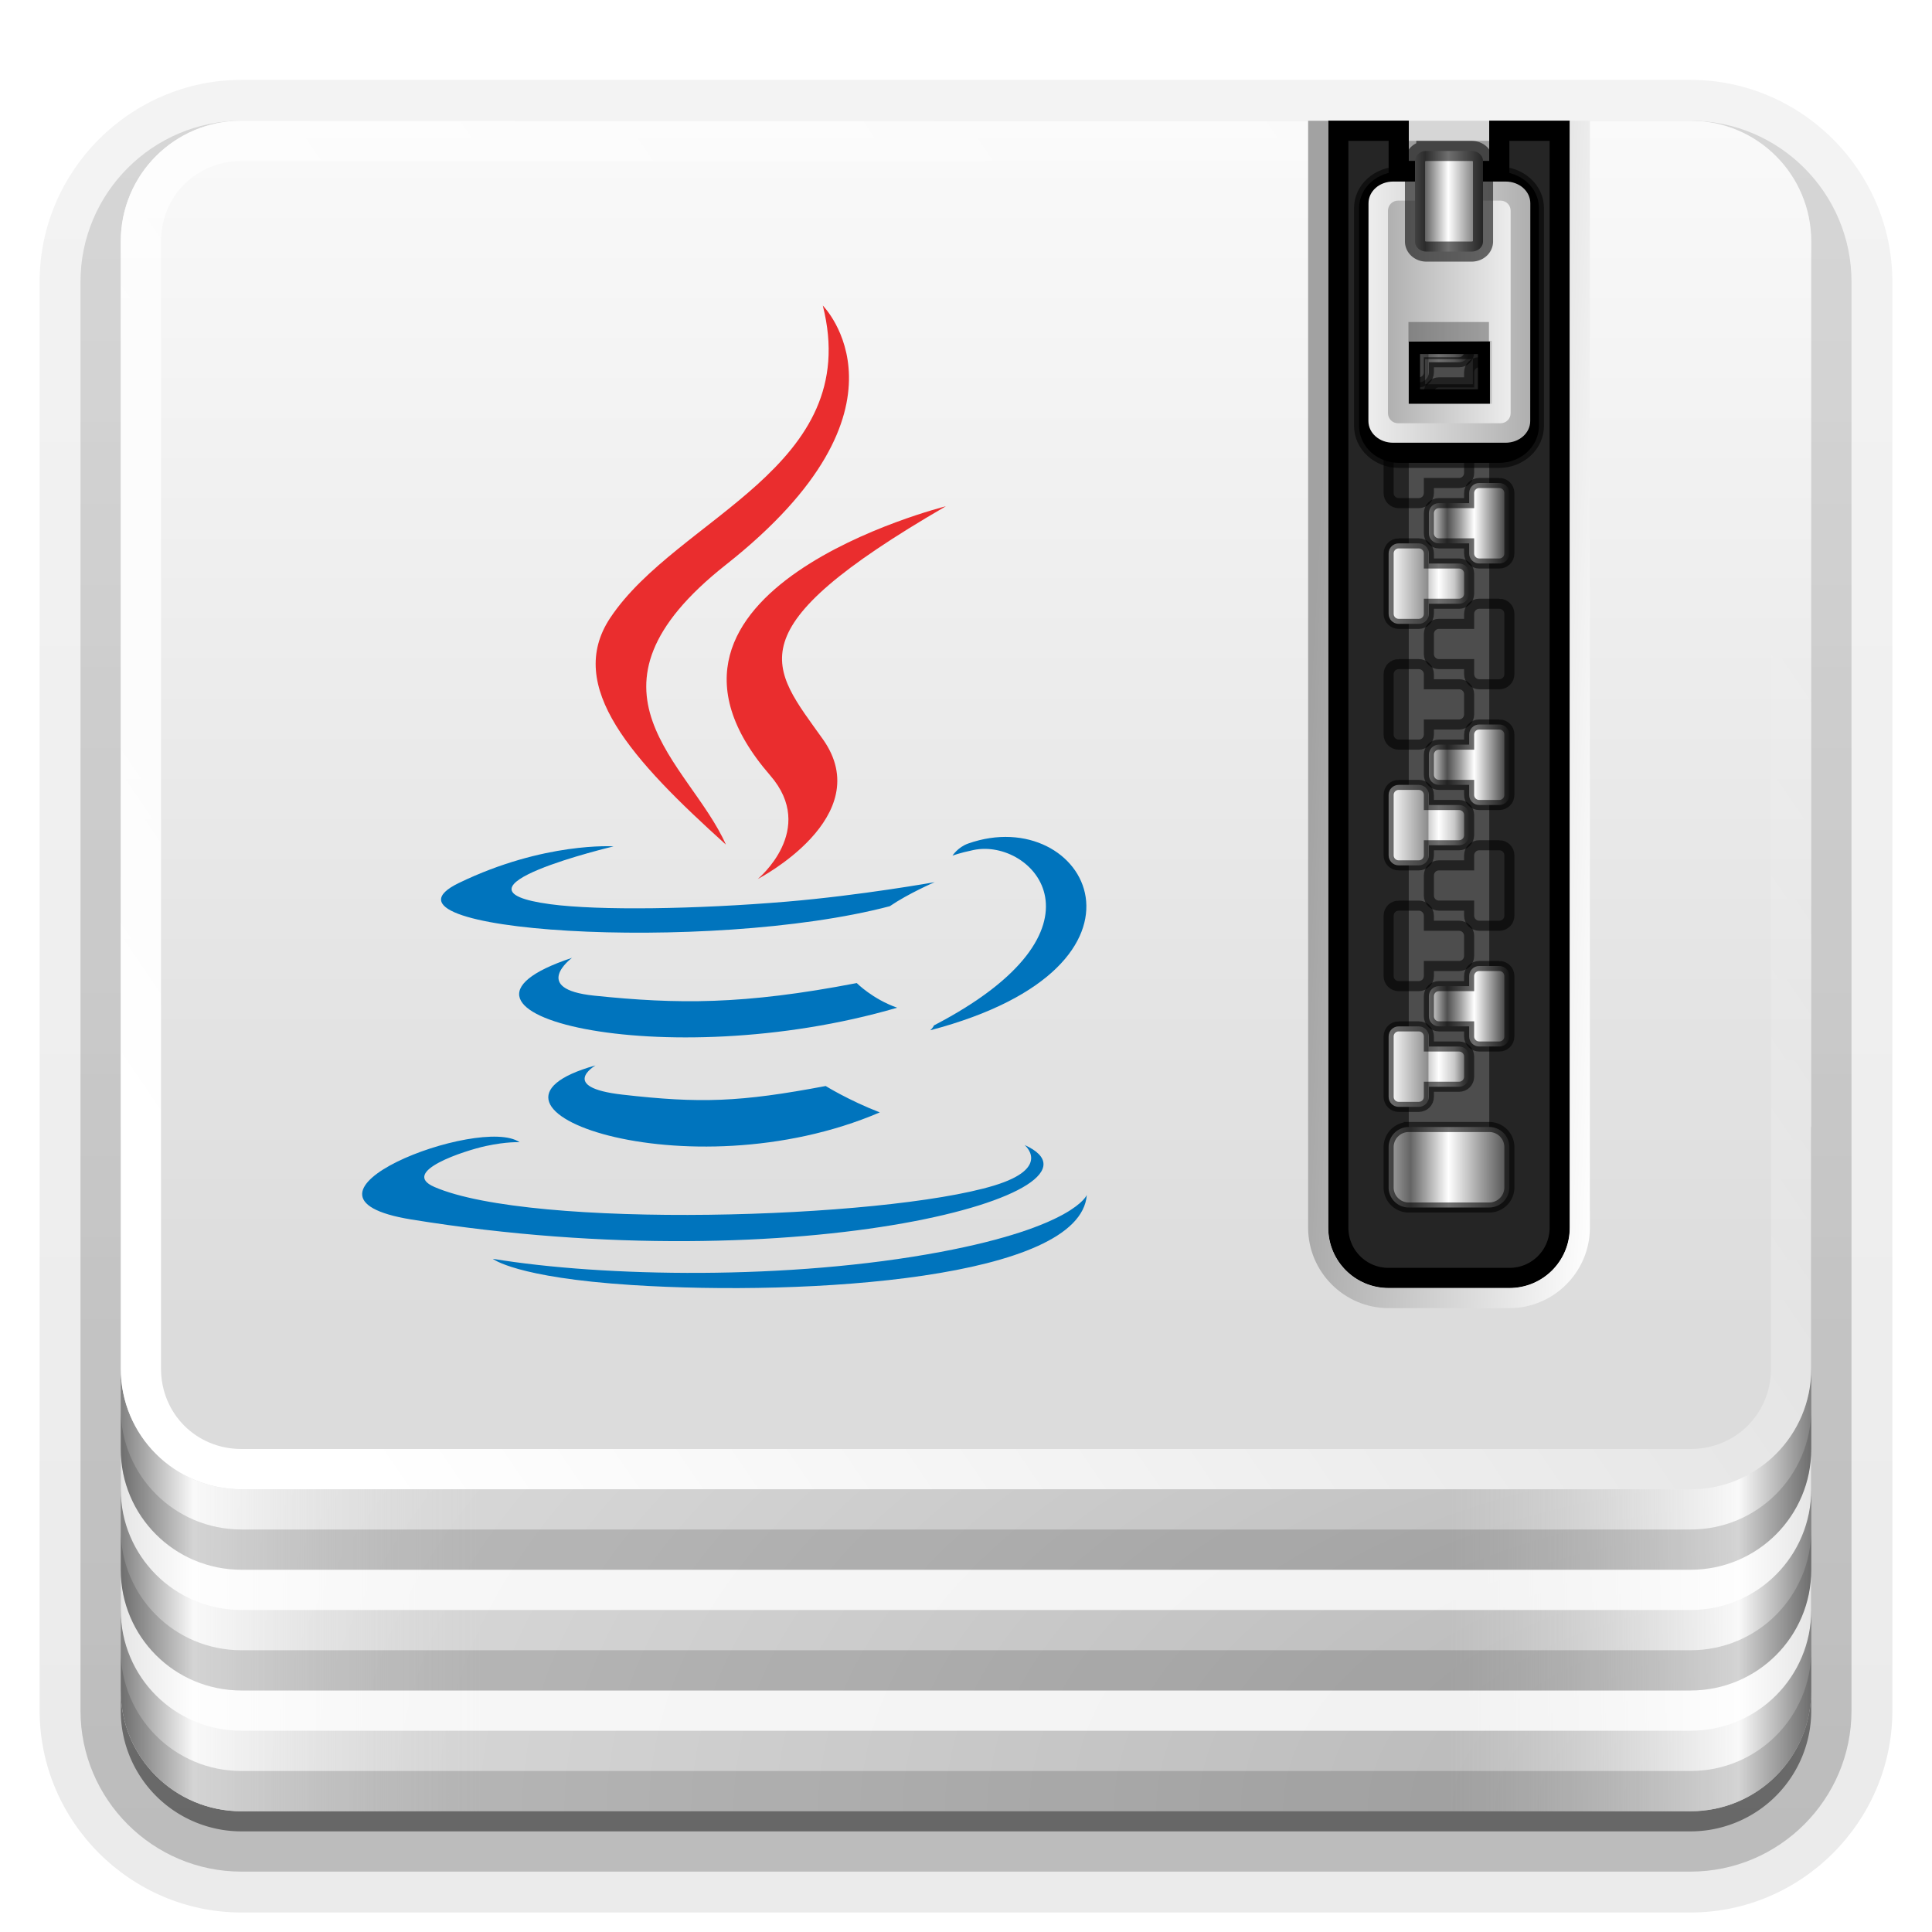 <svg xmlns="http://www.w3.org/2000/svg" viewBox="0 0 96 96" xmlns:xlink="http://www.w3.org/1999/xlink">
<defs>
<clipPath id="clipPath3235">
<path fill="#fff" d="m66,6 0,55c0,1.662 1.338,3 3,3h6c1.662,0 3-1.338 3-3v-55h-4v2h-4v-2h-4z"/>
</clipPath>
<filter width="1.324" x="-.162" y="-.095" height="1.191" color-interpolation-filters="sRGB" id="filter3429">
<feGaussianBlur stdDeviation=".536"/>
</filter>
<filter width="1.332" x="-.166" y="-.037" height="1.073" color-interpolation-filters="sRGB" id="filter3243">
<feGaussianBlur stdDeviation=".9"/>
</filter>
<linearGradient gradientTransform="translate(0 -1)" id="linearGradient3360" xlink:href="#linearGradient3354" x1="68.75" x2="75.25" gradientUnits="userSpaceOnUse"/>
<linearGradient id="linearGradient3393" xlink:href="#linearGradient3387" y1="64.163" x1="63.485" y2="65" x2="79" gradientUnits="userSpaceOnUse"/>
<linearGradient gradientTransform="translate(0 -1)" id="linearGradient3372" xlink:href="#linearGradient3290" x1="69" x2="73" gradientUnits="userSpaceOnUse"/>
<linearGradient gradientTransform="matrix(-1 0 0 1 144.031 -2)" id="linearGradient3489" xlink:href="#linearGradient3435" x1="68.969" x2="75.062" gradientUnits="userSpaceOnUse"/>
<linearGradient gradientTransform="matrix(1.024 0 0 1.012 -1.143 -98.071)" id="linearGradient3780" xlink:href="#ButtonShadow-0" y1="6.132" y2="90.239" x2="0" gradientUnits="userSpaceOnUse"/>
<linearGradient gradientTransform="translate(0 -97)" id="linearGradient3721" xlink:href="#ButtonShadow-0" y1="6.132" y2="90.239" x2="0" gradientUnits="userSpaceOnUse"/>
<linearGradient gradientTransform="matrix(1.006 0 0 .994 100 0)" id="ButtonShadow-0" y1="92.54" y2="7.017" x2="0" gradientUnits="userSpaceOnUse">
<stop offset="0"/>
<stop offset="1" stop-opacity=".588"/>
</linearGradient>
<linearGradient gradientTransform="matrix(1.126 0 0 1 -7.402 -49.5)" id="linearGradient3530" xlink:href="#linearGradient3354" x1="68.75" x2="72.251" gradientUnits="userSpaceOnUse"/>
<linearGradient gradientTransform="translate(0 -2)" id="linearGradient3516" xlink:href="#linearGradient3435" x1="68.029" x2="75.971" gradientUnits="userSpaceOnUse"/>
<linearGradient gradientTransform="matrix(-1 0 0 1 144 -4)" id="linearGradient3602" xlink:href="#linearGradient3604" x1="69" x2="73" gradientUnits="userSpaceOnUse"/>
<linearGradient id="linearGradient3604">
<stop offset="0" stop-color="#2f2f2f"/>
<stop offset=".437" stop-color="#fff"/>
<stop offset=".621" stop-color="#979797"/>
<stop offset=".772" stop-color="#505050"/>
<stop offset="1" stop-color="#e6e6e6"/>
</linearGradient>
<linearGradient id="linearGradient3290">
<stop offset="0" stop-color="#fff"/>
<stop offset=".49" stop-color="#8c8c8c"/>
<stop offset=".5" stop-color="#cfcfcf"/>
<stop offset=".623" stop-color="#fff"/>
<stop offset=".817" stop-color="#c8c8c8"/>
<stop offset="1" stop-color="#505050"/>
</linearGradient>
<linearGradient id="linearGradient3199">
<stop offset="0" stop-color="#dcdcdc"/>
<stop offset="1" stop-color="#fafafa"/>
</linearGradient>
<linearGradient id="linearGradient3354">
<stop offset="0" stop-color="#b4b4b4"/>
<stop offset=".205" stop-color="#646464"/>
<stop offset=".496" stop-color="#fff"/>
<stop offset="1" stop-color="#3c3c3c"/>
</linearGradient>
<linearGradient id="linearGradient3435">
<stop offset="0" stop-color="#ededed"/>
<stop offset="1" stop-color="#b0b0b0"/>
</linearGradient>
<linearGradient id="linearGradient3387">
<stop offset="0" stop-color="#a2a2a2"/>
<stop offset="1" stop-color="#fff"/>
</linearGradient>
<linearGradient id="linearGradient3236">
<stop offset="0" stop-color="#818181"/>
<stop offset=".2" stop-color="#f9f9f9"/>
<stop offset="1" stop-color="#dcdcdc" stop-opacity="0"/>
</linearGradient>
<linearGradient id="linearGradient3223" xlink:href="#linearGradient3199" y1="65.59" y2="5.833" x2="0" gradientUnits="userSpaceOnUse"/>
<linearGradient id="linearGradient3234" xlink:href="#linearGradient3236" x1="6" x2="24" gradientUnits="userSpaceOnUse"/>
<linearGradient gradientTransform="matrix(-1 0 0 1 96 0)" id="linearGradient3246" xlink:href="#linearGradient3236" x1="6" x2="24" gradientUnits="userSpaceOnUse"/>
<linearGradient id="linearGradient3220" xlink:href="#linearGradient3737" y1="74" x1="19.036" y2="27.429" x2="87.5" gradientUnits="userSpaceOnUse"/>
<linearGradient id="linearGradient3737">
<stop offset="0" stop-color="#fff"/>
<stop offset="1" stop-color="#fff" stop-opacity="0"/>
</linearGradient>
<radialGradient cx="90" cy="90" gradientTransform="matrix(0 -1.085 2 0 -90 187.653)" r="42" id="radialGradient3229" gradientUnits="userSpaceOnUse">
<stop offset="0" stop-color="#b4b4b4"/>
<stop offset="1" stop-color="#dcdcdc"/>
</radialGradient>
</defs>
<path opacity=".08" fill="url(#linearGradient3780)" d="m12-95.031c-5.511,0-10.031,4.52-10.031,10.031v71c0,5.511 4.52,10.031 10.031,10.031h72c5.511,0 10.031-4.52 10.031-10.031v-71c0-5.511-4.52-10.031-10.031-10.031h-72z" transform="scale(1 -1)"/>
<path opacity=".1" fill="url(#linearGradient3780)" d="m12-94.031c-4.972,0-9.031,4.06-9.031,9.031v71c0,4.972 4.06,9.031 9.031,9.031h72c4.972,0 9.031-4.06 9.031-9.031v-71c0-4.972-4.06-9.031-9.031-9.031h-72z" transform="scale(1 -1)"/>
<path opacity=".2" fill="url(#linearGradient3780)" d="m12-93c-4.409,0-8,3.591-8,8v71c0,4.409 3.591,8 8,8h72c4.409,0 8-3.591 8-8v-71c0-4.409-3.591-8-8-8h-72z" transform="scale(1 -1)"/>
<path opacity=".3" fill="url(#linearGradient3780)" d="m12-92h72a7,7 0 0,1 7,7v71a7,7 0 0,1 -7,7h-72a7,7 0 0,1 -7-7v-71a7,7 0 0,1 7-7" transform="scale(1 -1)"/>
<path opacity=".45" fill="url(#linearGradient3721)" d="m12-91h72a6,6 0 0,1 6,6v72a6,6 0 0,1 -6,6h-72a6,6 0 0,1 -6-6v-72a6,6 0 0,1 6-6" transform="scale(1 -1)"/>
<path fill="url(#radialGradient3229)" d="m12,6c-3.324,0-6,2.676-6,6v72c0,3.324 2.676,6 6,6h72c3.324,0 6-2.676 6-6v-72c0-3.324-2.676-6-6-6h-9v3h-6v-3h-57z"/>
<path fill="url(#linearGradient3234)" d="m6,56 0,28c0,3.324 2.676,6 6,6h12v-34h-18z"/>
<path fill="url(#linearGradient3246)" d="m90,56 0,28c0,3.324-2.676,6-6,6h-12v-34h18z"/>
<path opacity=".15" d="m6,82 0,2c0,3.324 2.676,6 6,6h72c3.324,0 6-2.676 6-6v-2c0,3.324-2.676,6-6,6h-72c-3.324,0-6-2.676-6-6z"/>
<path opacity=".8" fill="#fff" d="m6,78 0,2c0,3.324 2.676,6 6,6h72c3.324,0 6-2.676 6-6v-2c0,3.324-2.676,6-6,6h-72c-3.324,0-6-2.676-6-6z"/>
<path opacity=".15" d="m6,76 0,2c0,3.324 2.676,6 6,6h72c3.324,0 6-2.676 6-6v-2c0,3.324-2.676,6-6,6h-72c-3.324,0-6-2.676-6-6z"/>
<path opacity=".8" fill="#fff" d="m6,72 0,2c0,3.324 2.676,6 6,6h72c3.324,0 6-2.676 6-6v-2c0,3.324-2.676,6-6,6h-72c-3.324,0-6-2.676-6-6z"/>
<path opacity=".15" d="m6,70 0,2c0,3.324 2.676,6 6,6h72c3.324,0 6-2.676 6-6v-2c0,3.324-2.676,6-6,6h-72c-3.324,0-6-2.676-6-6z"/>
<path fill="url(#linearGradient3223)" d="m12,6c-3.324,0-6,2.676-6,6v56c0,3.324 2.676,6 6,6h72c3.324,0 6-2.676 6-6v-56c0-3.324-2.676-6-6-6h-9v3h-6v-3h-57z"/>
<path fill="url(#linearGradient3220)" d="m12,6c-3.324,0-6,2.676-6,6v56c0,3.324 2.676,6 6,6h72c3.324,0 6-2.676 6-6v-56c0-3.324-2.676-6-6-6h-9v2h9c2.246,0 4,1.754 4,4v56c0,2.246-1.754,4-4,4h-72c-2.246,0-4-1.754-4-4v-56c0-2.246 1.754-4 4-4h57v-2h-57z"/>
<path fill="#252525" d="m66,6 0,55c0,1.662 1.338,3 3,3h6c1.662,0 3-1.338 3-3v-55h-4v2h-4v-2h-4z"/>
<path fill="#4d4d4d" d="m70,8h4v49h-4z"/>
<g stroke="#000" stroke-linecap="square">
<path stroke-opacity=".564" fill="url(#linearGradient3360)" stroke-width=".5" d="m70,56h4a1,1 0 0,1 1,1v2a1,1 0 0,1 -1,1h-4a1,1 0 0,1 -1-1v-2a1,1 0 0,1 1-1"/>
<path fill="none" filter="url(#filter3243)" stroke-width="2" d="m66,6 0,55c0,1.662 1.338,3 3,3h6c1.662,0 3-1.338 3-3v-55h-4v2h-4v-2h-4z" clip-path="url(#clipPath3235)"/>
</g>
<path stroke-opacity=".564" fill="url(#linearGradient3372)" stroke="#000" id="rect3249" stroke-linecap="square" stroke-width=".5" d="m69.5,51c-.27,0-.5,.218-.5,.5v3c0,.282 .23,.5 .5,.5h1c.27,0 .5-.218 .5-.5v-.5h1.5c.277,0 .5-.223 .5-.5v-1c0-.277-.223-.5-.5-.5h-1.5v-.5c0-.282-.23-.5-.5-.5h-1z"/>
<use width="96" height="96" id="use3308" xlink:href="#rect3249" transform="translate(0 -6)"/>
<use width="96" height="96" id="use3310" xlink:href="#use3308" transform="translate(0 -6)"/>
<use width="96" height="96" id="use3312" xlink:href="#use3310" transform="translate(0 -6)"/>
<use width="96" height="96" id="use3314" xlink:href="#use3312" transform="translate(0 -6)"/>
<use width="96" height="96" id="use3316" xlink:href="#use3314" transform="translate(0 -6)"/>
<use width="96" height="96" id="use3318" xlink:href="#use3316" transform="translate(0 -6)"/>
<use width="96" height="96" xlink:href="#use3318" transform="translate(0 -6)"/>
<path stroke-opacity=".564" fill="url(#linearGradient3602)" stroke="#000" id="path3322" stroke-linecap="square" stroke-width=".5" d="m74.5,48c.27,0 .5,.218 .5,.5v3c0,.282-.23,.5-.5,.5h-1c-.27,0-.5-.218-.5-.5v-.5h-1.5c-.277,0-.5-.223-.5-.5v-1c0-.277 .223-.5 .5-.5h1.5v-.5c0-.282 .23-.5 .5-.5h1z"/>
<use width="96" height="96" id="use3340" xlink:href="#path3322" transform="translate(0 -6)"/>
<use width="96" height="96" id="use3342" xlink:href="#use3340" transform="translate(0 -6)"/>
<use width="96" height="96" id="use3344" xlink:href="#use3342" transform="translate(0 -6)"/>
<use width="96" height="96" id="use3346" xlink:href="#use3344" transform="translate(0 -6)"/>
<use width="96" height="96" id="use3348" xlink:href="#use3346" transform="translate(0 -6)"/>
<use width="96" height="96" xlink:href="#use3348" transform="translate(0 -6)"/>
<path fill="url(#linearGradient3393)" d="m65,6 0,55c0,2.202 1.798,4 4,4h6c2.202,0 4-1.798 4-4v-55h-1v55c0,1.662-1.338,3-3,3h-6c-1.662,0-3-1.338-3-3v-55h-1z"/>
<path stroke-opacity=".564" filter="url(#filter3429)" stroke="#000" stroke-linecap="square" stroke-width=".5" d="m69.5,10.531c-1.028,0-1.969,.765-1.969,1.812v10.812c-0,1.047 .918,1.844 1.969,1.844h5c1.051,0 1.969-.796 1.969-1.844v-10.812c-0-1.047-.941-1.812-1.969-1.812h-5zm1.062,9.062 2.875,0 0,1.75-2.875,0 0-1.75z" transform="translate(0 -2)"/>
<path fill="url(#linearGradient3516)" d="m69.229,9.021c-.687,0-1.229,.482-1.229,1.081l-.005,10.816c0,.599 .542,1.081 1.229,1.081h5.583c.687,0 1.229-.482 1.229-1.081l.005-10.816c0-.599-.542-1.081-1.229-1.081h-5.583zm.704,7.95 4.101,0 0,3.118-4.101,0 0-3.118z"/>
<path fill="url(#linearGradient3489)" d="m74.562,9.969c.277,0 .5,.223 .5,.5v10.062c0,.277-.223,.5-.5,.5h-5.094c-.277,0-.5-.223-.5-.5v-10.062c0-.277 .223-.5 .5-.5h5.094zm-.438,6.969-4.125,0 0,3.125 4.125,0 0-3.125z"/>
<path stroke-opacity=".564" fill="url(#linearGradient3530)" stroke="#000" stroke-linecap="square" d="m70.874,7.5h2.253a.563,.5 0 0,1 .563,.5v4a.563,.5 0 0,1 -.563,.5h-2.253a.563,.5 0 0,1 -.563-.5v-4a.563,.5 0 0,1 .563-.5"/>
<path opacity=".3" d="m69.985,16h4v1h-4z"/>
<g fill-rule="evenodd" transform="matrix(.108 0 0 .108 42.19 37.354)">
<g fill="#0074bd">
<path d="m-116.658,144.308c0,0-17.265,10.049 12.301,13.44 35.824,4.09 54.13,3.501 93.596-3.959 0,0 10.397,6.504 24.892,12.137-88.501,37.917-200.296-2.197-130.789-21.618z"/>
<path d="m-127.478,94.82c0,0-19.367,14.339 10.221,17.397 38.271,3.951 68.483,4.275 120.792-5.792 0,0 7.218,7.332 18.585,11.339-106.986,31.294-226.147,2.462-149.598-22.944z"/>
</g>
<path fill="#ea2d2e" d="m-36.315,10.861c21.818,25.115-5.721,47.697-5.721,47.697 0,0 55.367-28.577 29.945-64.38-23.752-33.373-41.962-49.951 56.623-107.124 .001,0-154.754,38.641-80.847,123.807z"/>
<g fill="#0074bd">
<path d="m80.733,180.918c0,0 12.781,10.536-14.077,18.684-51.071,15.469-212.604,20.135-257.47,.619-16.117-7.02 14.121-16.75 23.635-18.805 9.92-2.146 15.584-1.754 15.584-1.754-17.937-12.631-115.935,24.807-49.772,35.544 180.429,29.246 328.895-13.173 282.1-34.288z"/>
<path d="m-108.349,43.538c0,0-82.155,19.519-29.092,26.613 22.412,2.999 67.063,2.309 108.685-1.183 34.006-2.854 68.133-8.958 68.133-8.958 0,0-11.982,5.14-20.657,11.06-83.444,21.947-244.612,11.726-198.207-10.712 39.227-18.977 71.138-16.82 71.138-16.82z"/>
<path d="m39.037,125.914c84.818-44.063 45.597-86.412 18.223-80.708-6.694,1.397-9.697,2.607-9.697,2.607 0,0 2.494-3.907 7.243-5.588 54.155-19.03 95.794,56.146-17.464,85.919-.001,0 1.302-1.18 1.695-2.23z"/>
</g>
<path fill="#ea2d2e" d="m-12.09-205.284c0,0 46.963,46.99-44.557,119.227-73.393,57.969-16.734,91.009-.026,128.778-42.845-38.653-74.271-72.684-53.192-104.352 30.954-46.479 116.719-69.021 97.775-143.653z"/>
<path fill="#0074bd" d="m-100.01,245.353c81.397,5.204 206.426-2.896 209.385-41.415 0,0-5.688,14.602-67.276,26.188-69.481,13.081-155.197,11.558-206.016,3.167 0,0 10.411,8.617 63.907,12.06z"/>
</g>
</svg>
